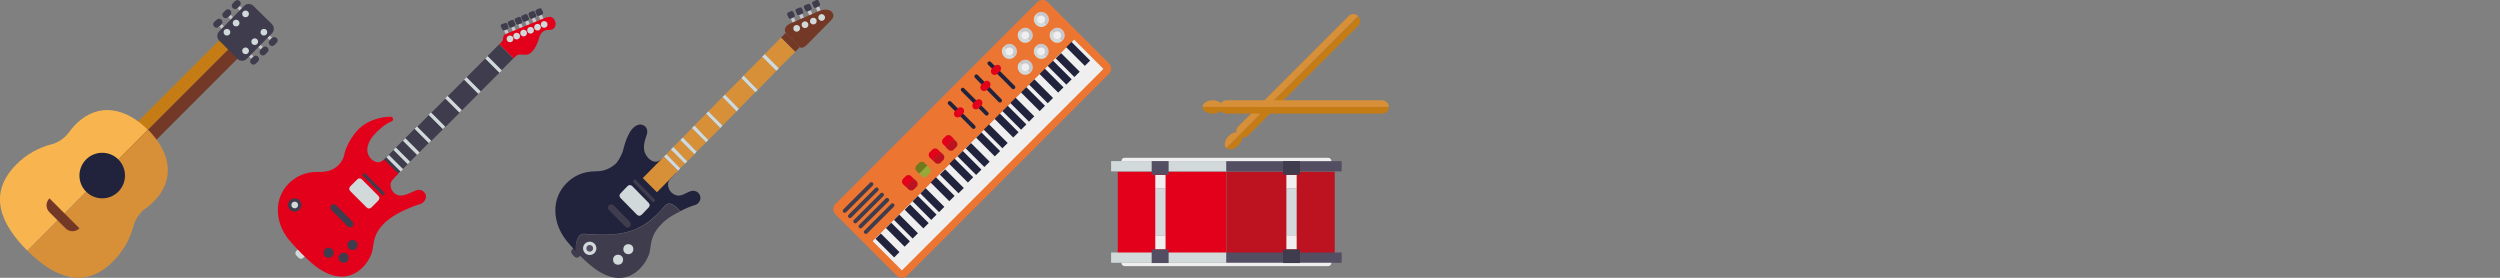<?xml version="1.0" encoding="utf-8"?>
<!-- Generator: Adobe Illustrator 24.0.1, SVG Export Plug-In . SVG Version: 6.00 Build 0)  -->
<svg version="1.2" baseProfile="tiny" id="Layer_1" xmlns="http://www.w3.org/2000/svg" xmlns:xlink="http://www.w3.org/1999/xlink"
	 x="0px" y="0px" viewBox="0 0 900 100" xml:space="preserve">
<rect x="0" y="0" width="900" height="100" fill="#808080" stroke="none"/>
<g id="guitar-acoustic">
	
		<rect x="33" y="32.1" transform="matrix(0.707 -0.707 0.707 0.707 -6.108 54.117)" fill="#C57C15" width="58.6" height="4.7"/>
	
		<rect x="36.3" y="35.4" transform="matrix(0.707 -0.707 0.707 0.707 -7.487 57.411)" fill="#743926" width="58.6" height="4.7"/>
	<rect x="79.2" y="8.9" transform="matrix(0.707 -0.707 0.707 0.707 16.629 59.189)" fill="#C9C8CD" width="1.2" height="1.2"/>
	<rect x="82.5" y="5.6" transform="matrix(0.707 -0.707 0.707 0.707 19.927 60.568)" fill="#C9C8CD" width="1.2" height="1.2"/>
	
		<rect x="86.1" y="2.2" transform="matrix(0.707 -0.707 0.707 0.707 23.054 62.301)" fill="#C9C8CD" width="1.2" height="2.3"/>
	
		<rect x="89.9" y="19.8" transform="matrix(0.707 -0.707 0.707 0.707 12.103 69.952)" fill="#C9C8CD" width="1.2" height="1.2"/>
	
		<rect x="93.2" y="16.3" transform="matrix(0.707 -0.707 0.707 0.707 15.5 71.291)" fill="#C9C8CD" width="1.2" height="1.2"/>
	<rect x="96.1" y="12" transform="matrix(0.707 -0.707 0.707 0.707 18.992 72.236)" fill="#C9C8CD" width="1.2" height="2.3"/>
	<path fill="#3E3C4D" d="M88.8,21.2c-0.9,0.9-2.4,0.9-3.3,0l-6.6-6.6c-0.9-0.9-0.9-2.4,0-3.3l9-9.2c0.9-0.9,2.4-0.9,3.3,0l6.7,6.6
		c0.9,0.9,0.9,2.4,0,3.3L88.8,21.2z"/>
	<path fill="#D79038" d="M9.8,90.2c9.6,9.6,20.6,14.3,30.9,3.9c3.7-3.7,6.2-8.2,7.4-12.9c0.6-2.2,2.3-4.8,4.1-6
		c1.1-0.7,2.1-1.6,3.1-2.6c8.3-8.3,5.7-18.2-2-25.9L9.8,90.2z"/>
	<path fill="#F8B54F" d="M53.2,46.7c-7.7-7.7-17.6-10.2-25.9-2c-1,1-1.8,2-2.6,3.1c-1.3,1.8-3.8,3.6-6,4.1
		c-4.7,1.2-9.2,3.6-12.9,7.4c-10.3,10.4-5.6,21.3,4,30.9L53.2,46.7z"/>
	<circle fill="#21223C" cx="36.8" cy="63.2" r="8.2"/>
	<path fill="#743926" d="M28.6,82.2L28.6,82.2c-1.4,1.4-3.6,1.4-5,0l-5.8-5.8c-1.4-1.4-1.4-3.6,0-5l0,0L28.6,82.2z"/>
	<path fill="#3E3C4D" d="M78.8,9.6c-0.5,0.5-1.2,0.5-1.7,0l0,0c-0.5-0.5-0.5-1.2,0-1.7L78,7.1c0.5-0.5,1.2-0.5,1.7,0l0,0
		c0.5,0.5,0.5,1.2,0,1.7L78.8,9.6z M82.1,6.2c-0.5,0.5-1.2,0.5-1.7,0l0,0c-0.5-0.5-0.5-1.2,0-1.7l0.8-0.8c0.5-0.5,1.2-0.5,1.7,0l0,0
		c0.5,0.5,0.5,1.2,0,1.7L82.1,6.2z M90.4,21.2c-0.5,0.5-0.5,1.2,0,1.7l0,0c0.5,0.5,1.2,0.5,1.7,0l0.8-0.8c0.5-0.5,0.5-1.2,0-1.7l0,0
		c-0.5-0.5-1.2-0.5-1.7,0L90.4,21.2z M93.8,17.9c-0.5,0.5-0.5,1.2,0,1.7l0,0c0.5,0.5,1.2,0.5,1.7,0l0.8-0.8c0.5-0.5,0.5-1.2,0-1.7
		l0,0c-0.5-0.5-1.2-0.5-1.7,0L93.8,17.9z M85.5,2.9c-0.5,0.5-1.2,0.5-1.7,0l0,0c-0.5-0.5-0.5-1.2,0-1.7l0.8-0.8
		c0.5-0.5,1.2-0.5,1.7,0l0,0c0.5,0.5,0.5,1.2,0,1.7L85.5,2.9z M97.1,14.5c-0.5,0.5-0.5,1.2,0,1.7l0,0c0.5,0.5,1.2,0.5,1.7,0l0.8-0.8
		c0.5-0.5,0.5-1.2,0-1.7l0,0c-0.5-0.5-1.2-0.5-1.7,0L97.1,14.5z"/>
	<circle fill="#D1D9DA" cx="88.4" cy="5" r="1.2"/>
	<circle fill="#D1D9DA" cx="85" cy="8.3" r="1.2"/>
	<circle fill="#D1D9DA" cx="81.7" cy="11.6" r="1.2"/>
	<circle fill="#D1D9DA" cx="95" cy="11.6" r="1.2"/>
	<circle fill="#D1D9DA" cx="91.7" cy="15" r="1.2"/>
	<circle fill="#D1D9DA" cx="88.4" cy="18.3" r="1.2"/>
</g>
<g>
	
		<rect x="162.5" y="30.6" transform="matrix(0.707 -0.707 0.707 0.707 24.648 127.9)" fill="#3E3C4D" width="8.4" height="7.2"/>
	
		<rect x="169.1" y="23.4" transform="matrix(0.707 -0.707 0.707 0.707 31.834 130.85)" fill="#3E3C4D" width="9.6" height="7.2"/>
	
		<rect x="156.7" y="37" transform="matrix(0.707 -0.707 0.707 0.707 18.287 125.25)" fill="#3E3C4D" width="7.2" height="7.2"/>
	
		<rect x="151.8" y="42.5" transform="matrix(0.707 -0.707 0.707 0.707 12.778 122.953)" fill="#3E3C4D" width="6" height="7.2"/>
	<rect x="147.8" y="47" transform="matrix(0.707 -0.707 0.707 0.707 8.167 120.988)" fill="#3E3C4D" width="4.8" height="7.2"/>
	
		<rect x="144.5" y="50.8" transform="matrix(0.707 -0.707 0.707 0.707 4.38 119.426)" fill="#3E3C4D" width="3.6" height="7.2"/>
	
		<rect x="142.2" y="53.8" transform="matrix(0.707 -0.707 0.707 0.707 1.38 118.217)" fill="#3E3C4D" width="2.4" height="7.2"/>
	
		<rect x="139.7" y="56.3" transform="matrix(0.707 -0.707 0.707 0.707 -1.12 117.152)" fill="#3E3C4D" width="2.4" height="7.2"/>
	
		<rect x="169.5" y="27.2" transform="matrix(0.707 -0.707 0.707 0.707 28.035 129.273)" fill="#D1D9DA" width="1.2" height="7.2"/>
	
		<rect x="162.7" y="33.9" transform="matrix(0.707 -0.707 0.707 0.707 21.277 126.437)" fill="#D1D9DA" width="1.2" height="7.2"/>
	
		<rect x="177.2" y="17" transform="matrix(0.707 -0.707 0.707 0.707 38.178 133.444)" fill="#3E3C4D" width="6" height="7.2"/>
	
		<rect x="177.1" y="19.6" transform="matrix(0.707 -0.707 0.707 0.707 35.648 132.449)" fill="#D1D9DA" width="1.2" height="7.2"/>
	
		<rect x="156.7" y="39.8" transform="matrix(0.707 -0.707 0.707 0.707 15.377 123.977)" fill="#D1D9DA" width="1.2" height="7.2"/>
	
		<rect x="151.7" y="44.9" transform="matrix(0.707 -0.707 0.707 0.707 10.275 121.891)" fill="#D1D9DA" width="1.2" height="7.2"/>
	
		<rect x="147.5" y="49.2" transform="matrix(0.707 -0.707 0.707 0.707 6.037 120.177)" fill="#D1D9DA" width="1.2" height="7.2"/>
	
		<rect x="144.1" y="52.5" transform="matrix(0.707 -0.707 0.707 0.707 2.68 118.729)" fill="#D1D9DA" width="1.2" height="7.2"/>
	
		<rect x="141.5" y="55.2" transform="matrix(0.707 -0.707 0.707 0.707 8.036800e-02 117.705)" fill="#D1D9DA" width="1.2" height="7.2"/>
	<path fill="#D1D9DA" d="M109.2,92.8c-0.5,0.5-1.2,0.5-1.7,0l-0.8-0.8c-0.5-0.5-0.5-1.2,0-1.7l0.8-0.8c0.5-0.5,1.2-0.5,1.7,0
		l0.8,0.8c0.5,0.5,0.5,1.2,0,1.7L109.2,92.8z"/>
	<path fill="#E2001A" d="M138.3,57.4c-1.8,1.8-3.6,0.9-4.7-0.2c-2.8-2.8-0.7-6.8,1-8.6c1.9-2.2,4.2-4,6.2-4.8
		c0.5-0.2,0.8-0.6,0.7-1.1c-0.1-0.5-0.6-0.7-1.1-0.7c-3.4,0.1-8,1.3-11.1,4.3c-2.3,2.3-3.9,5-4.9,7.7c-0.2,0.6-0.4,1.2-0.5,1.9
		c-0.4,1.4-1,2.4-1.9,3.4c-3.1,3.1-6.5,2.5-8.1,2.6c-3.6,0-7.2,1.4-9.9,4.1c-5.6,5.6-5,14.2,0,20.3c2.5,3,6.4,7,9.3,9.3
		c11.4,8.9,18.7,0.8,20.5-4.5c1-2.9,0-6.2,4.5-10.7s12.9-6.9,13.4-7.1c1.2-0.7,2-2,1.5-3.3s-2-2-3.3-1.5c-2.5,0.9-5.2,2.9-7.6,1.3
		c-1.5-1-2.3-3.4-1.2-4.8c0.8-1,2.3-2.5,2.3-2.5L138.3,57.4z"/>
	<path fill="#3E3C4D" d="M138.3,70.1c-0.2,0.2-0.6,0.2-0.8,0l-6.8-6.8c-0.2-0.2-0.2-0.6,0-0.8l0,0c0.2-0.2,0.6-0.2,0.8,0l6.8,6.8
		C138.6,69.5,138.6,69.8,138.3,70.1L138.3,70.1z"/>
	<path fill="#D1D9DA" d="M133.7,74.7c-0.5,0.5-1.2,0.5-1.7,0l-5.9-5.9c-0.5-0.5-0.5-1.2,0-1.7l2.5-2.5c0.5-0.5,1.2-0.5,1.7,0
		l5.9,5.9c0.5,0.5,0.5,1.2,0,1.7L133.7,74.7z"/>
	<path fill="#3E3C4D" d="M126.9,81.5c-0.5,0.5-1.2,0.5-1.7,0l-5.9-5.9c-0.5-0.5-0.5-1.2,0-1.7l0,0c0.5-0.5,1.2-0.5,1.7,0l5.9,5.9
		C127.4,80.3,127.4,81,126.9,81.5L126.9,81.5z"/>
	<circle fill="#3E3C4D" cx="126.9" cy="88.2" r="1.8"/>
	<circle fill="#3E3C4D" cx="123.7" cy="92.8" r="1.8"/>
	<circle fill="#3E3C4D" cx="118.3" cy="91" r="1.8"/>
	<circle fill="#3E3C4D" cx="106.1" cy="73.8" r="2.4"/>
	<circle fill="#D1D9DA" cx="106.1" cy="73.8" r="1.2"/>
	
		<rect x="194.4" y="5.4" transform="matrix(0.921 -0.389 0.389 0.921 12.781 76.395)" fill="#C9C8CD" width="1.2" height="2.4"/>
	
		<rect x="191.9" y="6.5" transform="matrix(0.921 -0.389 0.389 0.921 12.16 75.415)" fill="#C9C8CD" width="1.2" height="2.4"/>
	
		<rect x="189.5" y="7.5" transform="matrix(0.921 -0.389 0.389 0.921 11.558 74.571)" fill="#C9C8CD" width="1.2" height="2.4"/>
	<rect x="187" y="8.5" transform="matrix(0.921 -0.389 0.389 0.921 10.995 73.751)" fill="#C9C8CD" width="1.2" height="2.4"/>
	
		<rect x="184.5" y="9.6" transform="matrix(0.921 -0.389 0.389 0.921 10.383 72.913)" fill="#C9C8CD" width="1.2" height="2.4"/>
	
		<rect x="182" y="10.6" transform="matrix(0.921 -0.388 0.388 0.921 9.728 71.824)" fill="#C9C8CD" width="1.2" height="2.4"/>
	<path fill="#E2001A" d="M195.8,6.6c1.3-0.5,2.4-0.9,3.4,0c0.9,0.9,1.2,2.7,0.2,3.6c-0.6,0.6-1.5,0.6-2.3,0.6c-1,0-2.4,0.7-2.9,2.5
		s-1.7,5.2-3.9,6.2c-1.5,0.7-3.5-0.5-4.6,0.7l-0.8,0.8l-5.1-5.1c0,0,0.2-0.2,0.7-0.7c0.7-0.7,0.6-1.3,0.7-1.9
		c0.1-0.5,0.4-0.9,1.2-1.2L195.8,6.6z"/>
	<circle fill="#D1D9DA" cx="195.9" cy="8.8" r="1.2"/>
	<path fill="#3E3C4D" d="M194,5.7c-0.3,0.1-0.7,0-0.8-0.3l-0.4-1.1c-0.1-0.3,0-0.7,0.3-0.8l1.1-0.5c0.3-0.1,0.7,0,0.8,0.3l0.5,1.1
		c0.1,0.3,0,0.7-0.3,0.8L194,5.7z"/>
	<circle fill="#D1D9DA" cx="193.5" cy="9.8" r="1.2"/>
	<path fill="#3E3C4D" d="M191.5,6.7c-0.3,0.1-0.7,0-0.8-0.3l-0.4-1.1c-0.1-0.3,0-0.7,0.3-0.8l1.1-0.5c0.3-0.1,0.7,0,0.8,0.3l0.5,1.1
		c0.1,0.3,0,0.7-0.3,0.8L191.5,6.7z"/>
	<circle fill="#D1D9DA" cx="191" cy="10.9" r="1.2"/>
	<path fill="#3E3C4D" d="M189,7.8c-0.3,0.1-0.7,0-0.8-0.3l-0.5-1.1c-0.1-0.3,0-0.7,0.3-0.8l1.1-0.5c0.3-0.1,0.7,0,0.8,0.3l0.5,1.1
		c0.1,0.3,0,0.7-0.3,0.8L189,7.8z"/>
	<circle fill="#D1D9DA" cx="188.5" cy="11.9" r="1.2"/>
	<path fill="#3E3C4D" d="M186.6,8.8c-0.3,0.1-0.7,0-0.8-0.3l-0.5-1.1c-0.1-0.3,0-0.7,0.3-0.8l1.1-0.5c0.3-0.1,0.7,0,0.8,0.3l0.5,1.2
		c0.1,0.3,0,0.7-0.3,0.8L186.6,8.8z"/>
	<circle fill="#D1D9DA" cx="186" cy="13" r="1.2"/>
	<path fill="#3E3C4D" d="M184.1,9.9c-0.3,0.1-0.7,0-0.8-0.3l-0.5-1.1c-0.1-0.3,0-0.7,0.3-0.8l1.1-0.5c0.3-0.1,0.7,0,0.8,0.3l0.5,1.1
		c0.1,0.3,0,0.7-0.3,0.8L184.1,9.9z"/>
	<circle fill="#D1D9DA" cx="183.6" cy="14" r="1.2"/>
	<path fill="#3E3C4D" d="M181.6,10.9c-0.3,0.1-0.7,0-0.8-0.3l-0.5-1.1c-0.1-0.3,0-0.7,0.3-0.8l1.2-0.4c0.3-0.1,0.7,0,0.8,0.3
		l0.4,1.1c0.1,0.3,0,0.7-0.3,0.8L181.6,10.9z"/>
</g>
<g id="guitar-electric">
	<polygon fill="#D79038" points="266,39.2 260.9,34.1 266.9,28.1 271.9,33.2 	"/>
	<polygon fill="#D79038" points="272.8,32.4 267.7,27.2 274.5,20.4 279.5,25.5 	"/>
	<polygon fill="#D79038" points="260.1,45.2 255,40.1 260.1,34.9 265.2,40.1 	"/>
	<polygon fill="#D79038" points="255,50.4 250,45.2 254.2,40.9 259.3,46.1 	"/>
	<polygon fill="#D79038" points="250.8,54.6 245.8,49.5 249.1,46.1 254.2,51.2 	"/>
	<polygon fill="#D79038" points="247.4,58.1 242.4,52.9 244.9,50.4 250,55.5 	"/>
	<polygon fill="#D79038" points="244.9,60.6 239.9,55.5 241.5,53.8 246.6,58.9 	"/>
	<polygon fill="#D1D9DA" points="271.9,33.2 266.9,28.1 267.7,27.2 272.8,32.4 	"/>
	<polygon fill="#D1D9DA" points="265.2,40.1 260.1,34.9 261,34.1 266,39.2 	"/>
	<polygon fill="#D79038" points="280.3,24.6 275.3,19.5 281.2,13.5 286.3,18.7 	"/>
	<polygon fill="#743926" points="286.3,18.6 281.2,13.5 282.9,11.8 288,16.9 	"/>
	<polygon fill="#D1D9DA" points="279.5,25.5 274.4,20.4 275.3,19.5 280.4,24.6 	"/>
	<polygon fill="#D1D9DA" points="259.3,46.1 254.2,40.9 255,40.1 260.1,45.2 	"/>
	<polygon fill="#D1D9DA" points="254.2,51.2 249.1,46.1 250,45.2 255,50.4 	"/>
	<polygon fill="#D1D9DA" points="250,55.5 244.9,50.4 245.8,49.5 250.8,54.6 	"/>
	<polygon fill="#D1D9DA" points="246.6,58.9 241.5,53.8 242.4,52.9 247.4,58.1 	"/>
	<polygon fill="#D1D9DA" points="244.1,61.5 239,56.4 239.9,55.5 244.9,60.6 	"/>
	<path fill="#3E3C4D" d="M208.5,92.4c-0.5,0.5-1.2,0.5-1.7,0l-0.8-0.9c-0.5-0.5-0.5-1.2,0-1.7l0.8-0.8c0.5-0.5,1.2-0.5,1.7,0
		l0.8,0.9c0.5,0.5,0.5,1.2,0,1.7L208.5,92.4z"/>
	<path fill="#21223C" d="M233.5,57c-2.5-2.6-1.8-5.2-0.6-8.7c0.4-1.4-0.2-2.9-1.5-3.3c-1.3-0.5-2.6,0.2-3.6,1.2
		c-1.1,1.1-2.5,3.8-3.4,7.6c-0.5,2-1.9,4.4-2.9,5.3c-3.4,2.8-6,2.5-7.7,2.6c-3.7,0.1-7.2,1.5-9.9,4.3c-5.6,5.7-5,14.3,0,20.6
		c0.9,1.1,2,2.4,3.3,3.7c0-3.6,1-6.6,3.6-6.1c12.7,0.9,20.2,0,28.7-10.3c1.5-1.5,3.5-0.1,5.4,2.1c3.4-1.7,4.8-2,5.6-2.3
		c1.3-0.6,2-2,1.5-3.3c-0.5-1.4-2-2-3.3-1.6c-2.5,0.9-4,2.6-6.5,0.9c-1.5-1-2.3-3.4-1.2-4.9c0.8-1,2.3-2.5,2.3-2.5l-5.1-5.1
		C236.4,59,234.6,58.1,233.5,57z"/>
	<path fill="#3E3C4D" d="M238.2,80.6c1.8-1.9,4.3-3.4,6.7-4.5c-1.9-2.2-4-3.6-5.4-2.1c-8.4,10.3-16,11.1-28.7,10.3
		c-2.6-0.5-3.6,2.5-3.6,6.1c2,2.1,4.2,4.2,6,5.6c11.4,9.1,18.6,0.8,20.5-4.6C234.6,88.4,233.7,85.1,238.2,80.6z M235.6,72.6
		c-0.2,0.2-0.6,0.2-0.8,0l-6.7-6.9c-0.2-0.2-0.2-0.6,0-0.9l0,0c0.2-0.2,0.6-0.2,0.8,0l6.7,6.9C235.9,72,235.9,72.4,235.6,72.6
		L235.6,72.6z"/>
	<path fill="#D1D9DA" d="M231,77.3c-0.5,0.5-1.2,0.5-1.7,0l-5.9-6c-0.5-0.5-0.5-1.2,0-1.7l2.5-2.6c0.5-0.5,1.2-0.5,1.7,0l5.9,6
		c0.5,0.5,0.5,1.2,0,1.7L231,77.3z"/>
	<path fill="#3E3C4D" d="M226.8,81.6c-0.5,0.5-1.2,0.5-1.7,0l-5.9-6c-0.5-0.5-0.5-1.2,0-1.7l0,0c0.5-0.5,1.2-0.5,1.7,0l5.9,6
		C227.2,80.4,227.2,81.2,226.8,81.6L226.8,81.6z"/>
	<ellipse fill="#D1D9DA" cx="226.2" cy="89.7" rx="1.8" ry="1.8"/>
	<ellipse fill="#D1D9DA" cx="222.5" cy="93.5" rx="1.8" ry="1.8"/>
	<ellipse fill="#D1D9DA" cx="212.3" cy="89.4" rx="2.4" ry="2.4"/>
	<ellipse fill="#534E62" cx="212.3" cy="89.4" rx="1.2" ry="1.2"/>
	<polygon fill="#C9C8CD" points="294.7,5 293.7,2.8 294.8,2.3 295.8,4.5 	"/>
	<polygon fill="#C9C8CD" points="291.7,6.3 290.7,4.1 291.8,3.6 292.8,5.8 	"/>
	<polygon fill="#C9C8CD" points="288.6,7.6 287.7,5.4 288.8,4.9 289.7,7.1 	"/>
	<polygon fill="#C9C8CD" points="285.6,8.9 284.7,6.7 285.8,6.2 286.7,8.4 	"/>
	<path fill="#743926" d="M290.5,16.1c-1.7,1.7-2.5,0.9-2.5,0.9l-5.1-5.2c-0.9-0.9,0-2.7,1.3-3.2l11-4.8c2.7-0.9,4.1,0.3,4.1,0.3
		c1.3,1.3,0.7,2.4-0.3,3.4L290.5,16.1z"/>
	<path fill="#D1D9DA" d="M296.3,7.4c-0.6,0.3-1.3,0-1.6-0.6c-0.3-0.6,0-1.3,0.6-1.6c0.6-0.3,1.3,0,1.6,0.6S296.9,7.1,296.3,7.4z"/>
	<path fill="#3E3C4D" d="M293.7,2.8c-0.3,0.1-0.7,0-0.8-0.3l-0.5-1.1c-0.1-0.3,0-0.7,0.3-0.8l1.2-0.6c0.3-0.1,0.7,0,0.8,0.3l0.5,1.1
		c0.1,0.3,0,0.7-0.3,0.8L293.7,2.8z"/>
	<ellipse fill="#D1D9DA" cx="292.8" cy="7.6" rx="1.2" ry="1.2"/>
	<path fill="#3E3C4D" d="M290.7,4.1c-0.3,0.1-0.7,0-0.8-0.3l-0.5-1.1c-0.1-0.3,0-0.7,0.3-0.8l1.2-0.5c0.3-0.1,0.7,0,0.8,0.3l0.5,1.1
		c0.1,0.3,0,0.7-0.3,0.8L290.7,4.1z"/>
	<ellipse fill="#D1D9DA" cx="289.8" cy="8.9" rx="1.2" ry="1.2"/>
	<path fill="#3E3C4D" d="M287.7,5.4c-0.3,0.1-0.7,0-0.8-0.3L286.4,4c-0.1-0.3,0-0.7,0.3-0.8l1.2-0.5c0.3-0.1,0.7,0,0.8,0.3l0.5,1.1
		c0.1,0.3,0,0.7-0.3,0.8L287.7,5.4z"/>
	<ellipse fill="#D1D9DA" cx="286.8" cy="10.2" rx="1.2" ry="1.2"/>
	<path fill="#3E3C4D" d="M284.7,6.7c-0.3,0.1-0.7,0-0.8-0.3l-0.5-1.1c-0.1-0.3,0-0.7,0.3-0.8l1.1-0.5c0.3-0.1,0.7,0,0.8,0.3l0.5,1.1
		c0.1,0.3,0,0.7-0.3,0.8L284.7,6.7z"/>
	<polygon fill="#D79038" points="236.5,69.2 231.4,64.1 239,56.4 244.1,61.5 	"/>
</g>
<g id="keyboard">
	<path fill="#EC7531" d="M399.2,22.8c1.1,1.1,1.1,2.8,0,3.8l-72.6,72.6c-1.1,1.1-2.8,1.1-3.8,0l-22-22c-1.1-1.1-1.1-2.8,0-3.8
		l72.6-72.6c1.1-1.1,2.8-1.1,3.8,0L399.2,22.8z"/>
	
		<rect x="304.4" y="48.3" transform="matrix(0.707 -0.707 0.707 0.707 64.79 267.879)" fill="#EFEFEF" width="102.6" height="14.9"/>
	
		<rect x="318.1" y="83.5" transform="matrix(0.707 -0.707 0.707 0.707 31.249 251.819)" fill="#21223C" width="2.7" height="9.5"/>
	
		<rect x="321.9" y="79.7" transform="matrix(0.707 -0.707 0.707 0.707 35.001 253.33)" fill="#21223C" width="2.7" height="9.5"/>
	
		<rect x="324.8" y="76.8" transform="matrix(0.707 -0.707 0.707 0.707 37.9 254.503)" fill="#21223C" width="2.7" height="9.5"/>
	
		<rect x="328.6" y="73" transform="matrix(0.707 -0.707 0.707 0.707 41.769 256.216)" fill="#21223C" width="2.7" height="9.5"/>
	
		<rect x="331.5" y="70.1" transform="matrix(0.707 -0.707 0.707 0.707 44.596 257.268)" fill="#21223C" width="2.7" height="9.5"/>
	
		<rect x="334.3" y="67.2" transform="matrix(0.707 -0.707 0.707 0.707 47.477 258.493)" fill="#21223C" width="2.7" height="9.5"/>
	
		<rect x="338.1" y="63.4" transform="matrix(0.707 -0.707 0.707 0.707 51.17 259.922)" fill="#21223C" width="2.7" height="9.5"/>
	
		<rect x="341.1" y="60.6" transform="matrix(0.708 -0.707 0.707 0.708 53.998 261.109)" fill="#21223C" width="2.7" height="9.5"/>
	
		<rect x="344.8" y="56.7" transform="matrix(0.707 -0.707 0.707 0.707 57.864 262.686)" fill="#21223C" width="2.7" height="9.5"/>
	
		<rect x="347.7" y="53.9" transform="matrix(0.707 -0.707 0.707 0.707 60.76 263.971)" fill="#21223C" width="2.7" height="9.5"/>
	
		<rect x="350.6" y="51" transform="matrix(0.707 -0.707 0.707 0.707 63.716 265.224)" fill="#21223C" width="2.7" height="9.5"/>
	
		<rect x="354.4" y="47.2" transform="matrix(0.707 -0.707 0.707 0.707 67.484 266.775)" fill="#21223C" width="2.7" height="9.5"/>
	
		<rect x="357.2" y="44.3" transform="matrix(0.707 -0.707 0.707 0.707 70.283 267.878)" fill="#21223C" width="2.7" height="9.5"/>
	
		<rect x="361.1" y="40.5" transform="matrix(0.707 -0.707 0.707 0.707 74.118 269.458)" fill="#21223C" width="2.7" height="9.5"/>
	
		<rect x="363.9" y="37.6" transform="matrix(0.707 -0.707 0.707 0.707 77.009 270.683)" fill="#21223C" width="2.7" height="9.5"/>
	
		<rect x="366.8" y="34.8" transform="matrix(0.707 -0.707 0.707 0.707 79.78 271.805)" fill="#21223C" width="2.7" height="9.5"/>
	
		<rect x="370.6" y="30.9" transform="matrix(0.707 -0.707 0.707 0.707 83.706 273.448)" fill="#21223C" width="2.7" height="9.5"/>
	
		<rect x="373.5" y="28.1" transform="matrix(0.707 -0.707 0.707 0.707 86.542 274.651)" fill="#21223C" width="2.7" height="9.5"/>
	
		<rect x="377.3" y="24.3" transform="matrix(0.707 -0.707 0.707 0.707 90.303 276.2)" fill="#21223C" width="2.7" height="9.5"/>
	
		<rect x="380.2" y="21.4" transform="matrix(0.707 -0.707 0.707 0.707 93.238 277.414)" fill="#21223C" width="2.7" height="9.5"/>
	
		<rect x="383" y="18.5" transform="matrix(0.707 -0.707 0.707 0.707 96.213 278.719)" fill="#21223C" width="2.7" height="9.5"/>
	
		<rect x="386.9" y="14.7" transform="matrix(0.707 -0.707 0.707 0.707 99.895 280.137)" fill="#21223C" width="2.7" height="9.5"/>
	<path fill="#21223C" d="M351,45.2c0.3,0.3,0.3,0.7,0,1l0,0c-0.3,0.3-0.7,0.3-1,0l-8.6-8.6c-0.3-0.3-0.3-0.7,0-1l0,0
		c0.3-0.3,0.7-0.3,1,0L351,45.2z M355.7,40.4c0.3,0.3,0.3,0.7,0,1l0,0c-0.3,0.3-0.7,0.3-1,0l-8.6-8.6c-0.3-0.3-0.3-0.7,0-1l0,0
		c0.3-0.3,0.7-0.3,1,0L355.7,40.4z M360.5,35.7c0.3,0.3,0.3,0.7,0,1l0,0c-0.3,0.3-0.7,0.3-1,0L351,28c-0.3-0.3-0.3-0.7,0-1l0,0
		c0.3-0.3,0.7-0.3,1,0L360.5,35.7z M365.3,30.9c0.3,0.3,0.3,0.7,0,1l0,0c-0.3,0.3-0.7,0.3-1,0l-8.6-8.6c-0.3-0.3-0.3-0.7,0-1l0,0
		c0.3-0.3,0.7-0.3,1,0L365.3,30.9z"/>
	<path fill="#E2001A" d="M346.7,39c0.5,0.5,0.5,1.4,0,1.9l-1,1c-0.5,0.5-1.4,0.5-1.9,0l0,0c-0.5-0.5-0.5-1.4,0-1.9l1-1
		C345.3,38.5,346.1,38.5,346.7,39L346.7,39z M353.3,36.1c0.5,0.5,0.5,1.4,0,1.9l-1,1c-0.5,0.5-1.4,0.5-1.9,0l0,0
		c-0.5-0.5-0.5-1.4,0-1.9l1-1C352,35.6,352.8,35.6,353.3,36.1L353.3,36.1z M356.2,29.5c0.5,0.5,0.5,1.4,0,1.9l-1,1
		c-0.5,0.5-1.4,0.5-1.9,0l0,0c-0.5-0.5-0.5-1.4,0-1.9l1-1C354.8,28.9,355.7,28.9,356.2,29.5L356.2,29.5z M360,23.7
		c0.5,0.5,0.5,1.4,0,1.9l-1,1c-0.5,0.5-1.4,0.5-1.9,0l0,0c-0.5-0.5-0.5-1.4,0-1.9l1-1C358.6,23.2,359.5,23.2,360,23.7L360,23.7z"/>
	<path fill="#C9C8CD" d="M367.2,22.3c1.1-1.1,2.8-1.1,3.8,0c1.1,1.1,1.1,2.8,0,3.8l0,0L367.2,22.3z"/>
	<path fill="#D1D9DA" d="M371,26.1c-1.1,1.1-2.8,1.1-3.8,0c-1.1-1.1-1.1-2.8,0-3.8L371,26.1z"/>
	<path fill="#C9C8CD" d="M372.9,16.6c1.1-1.1,2.8-1.1,3.8,0c1.1,1.1,1.1,2.8,0,3.8l0,0L372.9,16.6z"/>
	<path fill="#D1D9DA" d="M376.8,20.4c-1.1,1.1-2.8,1.1-3.8,0c-1.1-1.1-1.1-2.8,0-3.8L376.8,20.4z"/>
	<path fill="#C9C8CD" d="M378.7,10.8c1.1-1.1,2.8-1.1,3.8,0c1.1,1.1,1.1,2.8,0,3.8l0,0L378.7,10.8z"/>
	<path fill="#D1D9DA" d="M382.5,14.6c-1.1,1.1-2.8,1.1-3.8,0c-1.1-1.1-1.1-2.8,0-3.8L382.5,14.6z"/>
	<circle fill="#EFEFEF" cx="369.1" cy="24.2" r="1.4"/>
	<circle fill="#EFEFEF" cx="374.8" cy="18.5" r="1.4"/>
	<circle fill="#EFEFEF" cx="380.6" cy="12.7" r="1.4"/>
	<path fill="#C9C8CD" d="M361.5,16.6c1.1-1.1,2.8-1.1,3.8,0c1.1,1.1,1.1,2.8,0,3.8l0,0L361.5,16.6z"/>
	<path fill="#D1D9DA" d="M365.3,20.4c-1.1,1.1-2.8,1.1-3.8,0c-1.1-1.1-1.1-2.8,0-3.8L365.3,20.4z"/>
	<path fill="#C9C8CD" d="M367.2,10.8c1.1-1.1,2.8-1.1,3.8,0c1.1,1.1,1.1,2.8,0,3.8l0,0L367.2,10.8z"/>
	<path fill="#D1D9DA" d="M371,14.6c-1.1,1.1-2.8,1.1-3.8,0c-1.1-1.1-1.1-2.8,0-3.8L371,14.6z"/>
	<path fill="#C9C8CD" d="M372.9,5.1c1.1-1.1,2.8-1.1,3.9,0c1.1,1.1,1.1,2.8,0,3.8l0,0L372.9,5.1z"/>
	<path fill="#D1D9DA" d="M376.8,8.9c-1.1,1.1-2.8,1.1-3.8,0c-1.1-1.1-1.1-2.8,0-3.8L376.8,8.9z"/>
	<circle fill="#EFEFEF" cx="363.4" cy="18.5" r="1.4"/>
	<circle fill="#EFEFEF" cx="369.1" cy="12.7" r="1.4"/>
	<circle fill="#EFEFEF" cx="374.8" cy="7" r="1.4"/>
	<path fill="#E2001A" d="M342.4,49c-0.5-0.5-1.4-0.5-1.9,0l-1,1c-0.5,0.5-0.5,1.4,0,1.9l1,1l2.9-2.9L342.4,49z"/>
	<path fill="#BD1220" d="M340.4,52.9l1,1c0.5,0.5,1.4,0.5,1.9,0l1-1c0.5-0.5,0.5-1.4,0-1.9l-1-1L340.4,52.9z"/>
	<path fill="#E2001A" d="M337.6,53.8c-0.5-0.5-1.4-0.5-1.9,0l-1,1c-0.5,0.5-0.5,1.4,0,1.9l1,1l2.9-2.9L337.6,53.8z"/>
	<path fill="#BD1220" d="M335.7,57.6l1,1c0.5,0.5,1.4,0.5,1.9,0l1-1c0.5-0.5,0.5-1.4,0-1.9l-1-1L335.7,57.6z"/>
	<path fill="#96A939" d="M331.8,63.4c0.5,0.5,1.4,0.5,1.9,0l1-1c0.5-0.5,0.5-1.4,0-1.9l-1-1l-2.9,2.9L331.8,63.4z"/>
	<path fill="#70791E" d="M333.8,59.6l-1-1c-0.5-0.5-1.4-0.5-1.9,0l-1,1c-0.5,0.5-0.5,1.4,0,1.9l1,1L333.8,59.6z"/>
	<path fill="#E2001A" d="M328,63.4c-0.5-0.5-1.4-0.5-1.9,0l-1,1c-0.5,0.5-0.5,1.4,0,1.9l1,1l2.9-2.9L328,63.4z"/>
	<path fill="#BD1220" d="M326.1,67.2l1,1c0.5,0.5,1.4,0.5,1.9,0l1-1c0.5-0.5,0.5-1.4,0-1.9l-1-1L326.1,67.2z"/>
	<path fill="#3E3C4D" d="M314.2,65.8c0.3,0.3,0.3,0.7,0,1l-9.6,9.6c-0.3,0.3-0.7,0.3-1,0l0,0c-0.3-0.3-0.3-0.7,0-1l9.6-9.6
		C313.5,65.5,313.9,65.5,314.2,65.8L314.2,65.8z M316.1,67.7c0.3,0.3,0.3,0.7,0,1l-9.6,9.6c-0.3,0.3-0.7,0.3-1,0l0,0
		c-0.3-0.3-0.3-0.7,0-1l9.6-9.6C315.4,67.4,315.8,67.4,316.1,67.7L316.1,67.7z M318,69.6c0.3,0.3,0.3,0.7,0,1l-9.6,9.6
		c-0.3,0.3-0.7,0.3-1,0l0,0c-0.3-0.3-0.3-0.7,0-1l9.6-9.6C317.3,69.3,317.7,69.3,318,69.6L318,69.6z M319.9,71.5
		c0.3,0.3,0.3,0.7,0,1l-9.6,9.5c-0.3,0.3-0.7,0.3-1,0l0,0c-0.3-0.3-0.3-0.7,0-1l9.6-9.6C319.2,71.2,319.6,71.2,319.9,71.5
		L319.9,71.5z M321.8,73.4c0.3,0.3,0.3,0.7,0,1l-9.6,9.6c-0.3,0.3-0.7,0.3-1,0l0,0c-0.3-0.3-0.3-0.7,0-1l9.6-9.6
		C321.1,73.1,321.5,73.1,321.8,73.4L321.8,73.4z"/>
</g>
<rect x="402.4" y="61.8" fill="#E2001A" width="39" height="29.3"/>
<rect x="441.5" y="61.8" fill="#BD1220" width="39" height="29.3"/>
<rect x="400" y="58" fill="#D1D9DA" width="41.5" height="3.7"/>
<rect x="441.5" y="58" fill="#534E62" width="41.5" height="3.7"/>
<rect x="400" y="90.9" fill="#D1D9DA" width="41.5" height="3.7"/>
<rect x="441.5" y="90.9" fill="#534E62" width="41.5" height="3.7"/>
<path fill="#EFEFEF" d="M403.7,58c0-0.7,0.5-1.2,1.2-1.2h73.2c0.7,0,1.2,0.5,1.2,1.2H403.7z M479.3,94.6c0,0.7-0.5,1.2-1.2,1.2
	h-73.2c-0.7,0-1.2-0.5-1.2-1.2H479.3z"/>
<rect x="414.6" y="89.8" fill="#534E62" width="6.1" height="4.9"/>
<rect x="414.6" y="58" fill="#534E62" width="6.1" height="4.9"/>
<rect x="461.9" y="89.8" fill="#3E3C4D" width="6.1" height="4.9"/>
<rect x="461.9" y="58" fill="#3E3C4D" width="6.1" height="4.9"/>
<rect x="415.9" y="63" fill="#EFEFEF" width="3.7" height="4.9"/>
<rect x="415.9" y="84.8" fill="#EFEFEF" width="3.7" height="4.9"/>
<rect x="463.1" y="63" fill="#EFEFEF" width="3.7" height="4.9"/>
<rect x="415.9" y="67.8" fill="#D1D9DA" width="3.7" height="17.1"/>
<rect x="463.1" y="67.8" fill="#D1D9DA" width="3.7" height="17.1"/>
<rect x="463.1" y="84.8" fill="#EFEFEF" width="3.7" height="4.9"/>
<g>
	<path fill="#C57C15" d="M441.5,53.2c1,1,2.9,0.6,4.3-0.9c0.9-0.9,1.3-1.9,1.4-2.8c0.7,0.1,1.5-0.1,2.1-0.7l39.6-39.5
		c1-1,1-2.5,0-3.4L441.5,53.2z"/>
	<path fill="#D79038" d="M488.9,5.8c-1-1-2.5-1-3.4,0l-39.7,39.7c-0.6,0.6-0.8,1.3-0.7,2.1c-0.9,0-1.9,0.5-2.8,1.4
		c-1.4,1.4-1.8,3.4-0.9,4.3L488.9,5.8z"/>
</g>
<g>
	<path fill="#C57C15" d="M432.9,38.5c0,1.3,1.6,2.4,3.7,2.4c1.2,0,2.3-0.4,2.9-1c0.4,0.6,1.2,1,2,1h56.1c1.3,0,2.4-1.1,2.4-2.4
		H432.9z"/>
	<path fill="#D79038" d="M500,38.5c0-1.3-1.1-2.4-2.4-2.4h-56.1c-0.8,0-1.5,0.4-2,1c-0.7-0.6-1.7-1-2.9-1c-2,0-3.7,1.1-3.7,2.4H500z
		"/>
</g>
</svg>
